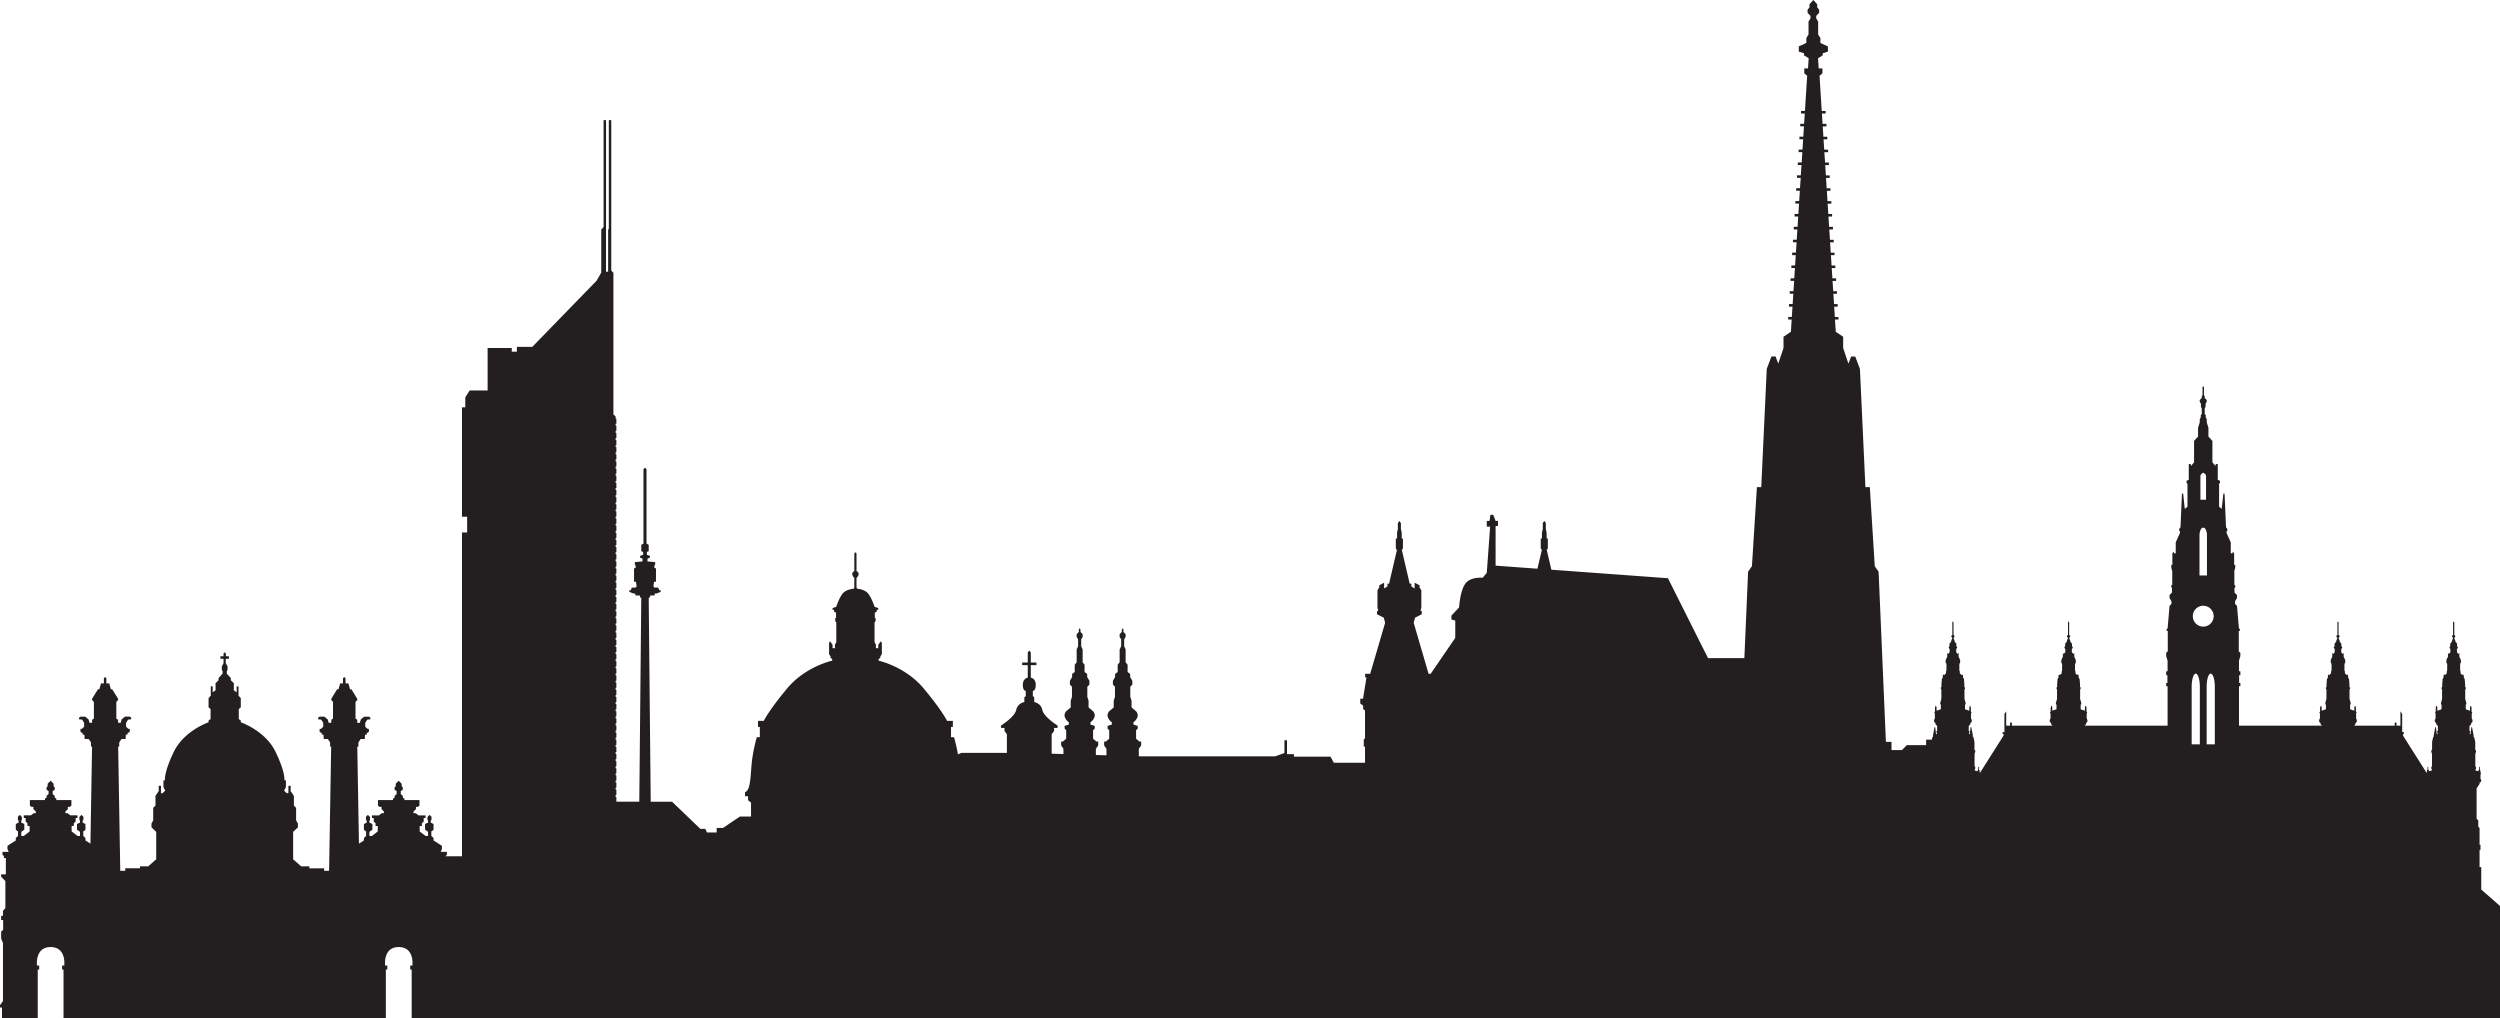 <svg xmlns="http://www.w3.org/2000/svg" width="358.642" height="146.036" viewBox="0 0 358.642 146.036"><path fill="#231F20" d="M355.951 127.61v-3.225h-.241v-2.455h.131v-.74h-.131v-2.386l-.184-.231v-.854l-.241-.289v-4.321l.436-.672v-.204h.126l.104-.215v-.168l-.11-.073v-.703h.059v-.241h-.068v-.315l-.084-.104v-.393h-.115v.382l-.074.074v.168l-.425-.105v-.226h.063v-.341h-.095v-1.836l.095-.277v-.241h-.105v-1.181l-.168-.724h-.073v-.241l-.22-1.148h-.095l-.126 1.001h-.105v-.188l.053-.109v-.163h-.094v-.724l.23-.221v-.142l.204-.251v-.242l-.11-.23v-.734h.053v-.204h-.078v-.572l-.068-.277h-.089l-.068.262v.431l-.608-.211v-.691h.084v-.211l-.163-.587v-1.384h.079v-.288h-.09v-.403l-.067-.792-.126-.179v-.341l-.189-.151v.151l-.272-.278v-.268l-.062-.141v-.977l.104-.099v-.436l-.221-.473v-.529h-.073v.188l-.272-.288v-.473l.126-.142v-.131l-.1-.126v-.346l-.268-.352v-.152l-.115-.199v-.199l.115-.084v-.136l-.137-.169v-1.777l-.089-.157-.09.157v1.777l-.141.169v.136l.115.084v.199l-.115.199v.152l-.263.352v.346l-.099.126v.131l.12.142v.473l-.272.288v-.188h-.074v.529l-.226.473v.436l.116.099v.977l-.065.141v.268l-.272.278v-.151l-.189.151v.341l-.125.179-.068.792v.403h-.09v.284h.074v1.384l-.158.587v.211h.084v.691l-.607.211v-.431l-.063-.262h-.089l-.079.277v.572h-.073v.204h.052v.734l-.11.23v.242l.211.251v.142l.23.221v.724h-.105v.163l.059.109v.188h-.11l-.121-1.001h-.099l-.216 1.148v.241h-.079l-.162.724v1.181h-.11v.241l.1.277v1.836h-.1v.341h.068v.226l-.425.105v-.168l-.079-.074v-.382h-.104v.393l-.09.104v.315h-.067v.011l-3.356-5.309v-.257h.125v-.251h-.251v-2.597l-.252-.378v2.057h-.567v-.451h-.251v.451h-5.843l.204-.189v-.142l.204-.251v-.242l-.104-.23v-.734h.052v-.204h-.079v-.572l-.073-.277h-.089l-.068.262v.431l-.604-.211v-.691h.084v-.211l-.168-.587v-1.384h.084v-.283h-.094v-.403l-.063-.792-.131-.179v-.341l-.183-.151v.151l-.273-.278v-.268l-.068-.141v-.977l.11-.099v-.436l-.22-.473v-.529h-.074v.188l-.273-.288v-.473l.127-.142v-.131l-.111-.126v-.346l-.256-.352v-.152l-.115-.199v-.199l.115-.084v-.136l-.147-.169v-1.777l-.084-.157-.083.157v1.777l-.147.169v.136l.115.084v.199l-.115.199v.152l-.263.352v.346l-.104.126v.131l.126.142v.473l-.268.288v-.188h-.078v.529l-.216.473v.436l.11.099v.977l-.068.141v.268l-.272.278v-.151l-.184.151v.341l-.131.179-.068.792v.403h-.084v.284h.073v1.384l-.162.587v.211h.089v.691l-.608.211v-.431l-.073-.262h-.084l-.079.277v.572h-.073v.204h.058v.734l-.115.23v.242l.21.251v.142l.204.189h-11.911v-5.665h.199v-.462h-.179v-1.117h.179V96.3h-.199v-1.521l.199-.661v-.458l-.226-.226v-2.922h.152v-.314h-.126l-.283-3.273-.278-.304v-.356l.278-.482v-.409l-.356-.378v-.692h.104v-.377h-.126V81.89l.126-.408v-.452h-.157v-1.652l-.226-.258v.258h-.257v-1.574l-.608-1.348v-.199l.115-.146v-.23l-.188-.231-.21-4.841h-.168L318.717 73l-.372-.305v-3.257l.126-.21v-.268l-.319-.115v-2.271h-.311v.288l-.456-.535v-3.073l-.571-.63V61.36l-.242-.771v-.451l-.141-.262v-.314l-.152-.185v-.781l.126-.257v-.425l.167-.262v-.268l-.293-.299v-.283l-.105-.074v-1.211l-.104-.11-.104.11v1.211l-.105.074v.283l-.293.299v.268l.172.262v.425l.121.257v.781l-.146.185v.314l-.146.262v.451l-.242.771v1.264l-.572.63v3.073l-.455.535v-.288h-.305v2.271l-.319.115v.268l.131.21v3.257l-.387.305-.231-2.192h-.173l-.21 4.841-.184.231v.23l.111.146v.199l-.609 1.348v1.574h-.252v-.257l-.23.258v1.652h-.152v.451l.131.408v2.036h-.131v.377h.1v.692l-.355.378v.409l.277.482v.356l-.277.304-.279 3.273h-.131v.314h.158v2.922l-.231.226v.461l.204.661v1.521h-.204v.562h.179v1.117h-.179v.462h.204v5.665h-11.911l.2-.189v-.142l.209-.251v-.242l-.104-.23v-.734h.053v-.204h-.079v-.572l-.078-.277h-.085l-.067.262v.431l-.608-.211v-.691h.089v-.211l-.168-.587v-1.384h.079v-.285h-.089v-.403l-.063-.792-.137-.179v-.341l-.183-.151v.151l-.268-.278v-.268l-.068-.141v-.977l.109-.099v-.436l-.22-.473v-.529h-.073v.188l-.273-.288v-.473l.126-.142v-.131l-.104-.126v-.346l-.263-.352v-.152l-.115-.199v-.199l.115-.084v-.136l-.147-.169v-1.777l-.083-.157-.084.157v1.777l-.147.169v.136l.121.084v.199l-.121.199v.152l-.257.352v.346l-.104.126v.131l.121.142v.473l-.273.288v-.188h-.068v.529l-.225.473v.436l.109.099v.977l-.062.141v.268l-.273.278v-.151l-.184.151v.341l-.131.179-.062.792v.403h-.09v.284h.079v1.384l-.168.587v.211h.089v.691l-.607.211v-.431l-.068-.262h-.09l-.073.277v.572h-.079v.204h.059v.734l-.115.23v.242l.209.251v.142l.199.189h-5.837v-.451h-.258v.451h-.556v-2.057l-.258.378v2.597h-.256v.251h.131v.257l-3.362 5.309v-.011h-.068v-.315l-.078-.104v-.393h-.115v.382l-.073.074v.168l-.426-.105v-.226h.063v-.341h-.095v-1.836l.095-.277v-.241h-.11v-1.181l-.157-.724h-.084v-.241l-.215-1.148h-.1l-.12 1.001h-.11v-.188l.058-.109v-.163h-.1v-.724l.23-.221v-.142l.21-.251v-.242l-.11-.23v-.734h.053v-.204h-.073v-.572l-.079-.277h-.084l-.062.262v.431l-.619-.211v-.691h.089v-.211l-.162-.587v-1.384h.073v-.285h-.09v-.403l-.057-.792-.137-.179v-.341l-.184-.151v.151l-.273-.278v-.268l-.068-.141v-.977l.11-.099v-.436l-.215-.473v-.529h-.078v.188l-.268-.288v-.473l.126-.142v-.131l-.105-.126v-.346l-.268-.352v-.152l-.109-.199v-.199l.109-.084v-.136l-.136-.169v-1.777l-.089-.157-.085.157v1.777l-.146.169v.136l.116.084v.199l-.116.199v.152l-.262.352v.346l-.101.126v.131l.121.142v.473l-.272.288v-.188h-.073v.529l-.221.473v.436l.109.099v.977l-.067.141v.268l-.272.278v-.151l-.184.151v.341l-.132.179-.062.792v.403h-.084v.284h.073v1.384l-.162.587v.211h.089v.691l-.614.211v-.431l-.068-.262h-.083l-.079.277v.572h-.073v.204h.058v.734l-.115.23v.242l.21.251v.142l.23.221v.724h-.1v.163l.058.109v.188h-.115l-.121-1.001h-.094l-.221 1.148v.241h-.078l-.084.398h-.828v.787h-2.76l-.707.713h-1.496v-1.18h-.803l-1.049-24.415-.551-.787-.708-11.34h-.634l-.787-16.968-.672-1.772h-.587l-.394 1.022-.75-2.244v-1.61l-1.06-.714-.115-1.757h.503v-.367h-.523l-.095-1.479h.503v-.373h-.523l-.096-1.479h.51v-.366h-.53l-.1-1.479h.514v-.367h-.534l-.095-1.479h.515v-.364h-.541l-.089-1.485h.514v-.361h-.54l-.095-1.479h.524v-.366h-.54l-.1-1.479h.524v-.373h-.545l-.095-1.479h.524v-.367h-.546l-.094-1.484h.524v-.367h-.545l-.095-1.479h.519v-.367h-.545l-.09-1.479h.525v-.367h-.546l-.1-1.479h.53v-.367h-.546l-.104-1.483h.535v-.362h-.552l-.099-1.479h.534v-.372h-.556l-.095-1.484h.535v-.362h-.556l-.095-1.479h.534v-.367h-.561l-.314-5.046.414-.362v-.707h-.535l-.094-1.458.671-.409v-.3l.745-.235v-.75l-1.08-.493v-.709l-.32-.509V3.095l-.278-.472v-.336l.42-.451V1.4l-.278-.352V.613L260.136 0l-.556.613v.436l-.272.351v.436l.419.451v.336l-.283.472v1.852l-.314.509v.708l-1.081.493v.75l.745.235v.3l.671.409-.094 1.458h-.535v.702l.415.362-.32 5.046h-.562v.367h.541l-.101 1.479h-.55v.362h.529l-.09 1.484h-.556v.372h.53l-.095 1.479h-.556v.362h.535l-.09 1.483h-.557v.367h.525l-.095 1.479h-.545v.367h.529l-.1 1.479h-.545v.367h.524l-.095 1.479h-.546v.367h.524l-.094 1.484h-.546v.367h.525l-.095 1.479h-.546v.373h.52l-.095 1.479h-.54v.366h.52l-.095 1.479h-.54v.361h.514l-.094 1.485h-.53v.366h.509l-.095 1.479h-.534v.367h.514l-.095 1.479h-.535v.366h.515l-.095 1.479h-.53v.373h.504l-.094 1.479h-.52v.367h.498l-.11 1.757-1.06.714v1.61l-.755 2.244-.388-1.022h-.588l-.672 1.772-.791 16.968h-.625l-.713 11.34-.551.787-.535 12.409h-5.213l-5.749-11.466-16.727-1.222-.655-2.832.152-.236v-1.416h-.174v-.808l-.115-.557v-.839l-.221-.314-.215.314v.839l-.12.557v.808h-.173v1.416l.157.236-.63 2.69-6.005-.441V75.46h.341v-.724h-.341l-.341-.882h-.398l-.132.882h-.394v.818h.478l-.478 6.619-.588.708s-1.851-.194-2.559.949c-.713 1.138-.824 3.304-.824 3.304l-1.105 1.186v.546l.555.157v2.486l-3.529 5.155h-.299l-2.14-7.327.199-.724.965-.493v-.398l-.179-.173.116-.331v-2.56l-.252-.361v-.33l-.708-.373v.824l-.478-.294v-.394h-.236l-1.122-4.825.157-.236v-1.416h-.173v-.808l-.121-.557v-.839l-.215-.314-.221.314v.839l-.115.557v.808h-.178v1.416l.156.236-1.122 4.825h-.23v.394l-.482.294v-.824l-.702.373v.33l-.252.361v2.56l.115.331-.179.173v.398l.965.493.2.724-2.146 7.327h-.718v.525h.188l-.498 3.047h-.394v.682l.414.314v.473l.268.235v3.961l-.179.188v1.018h.179v2.312h-4.474l-.477-.865h-5.246v-.367h-.996v-1.993h-.367v1.836l-1.316.472h-19.37l-.204-.005v-1.065l.336-.492v-.557h-.257l-.472-.409v-1.216l.236-.242v-.372l-.608-.199v-.33s.351-.221.55-.692c.194-.467-.157-.866-.157-.866l-.671-.571v-.965l-.178-.551v-1.453l.293-.299v-.551l-.314-.529v-.456l-.367-.273v-1.044l-.284-.352v-1.836l-.209-.472v-.98l.209-.352v-.398l-.315-.314v-.356l-.116-.179-.114.179v.356l-.315.314v.398l.221.352v.98l-.221.472v1.836l-.278.352v1.044l-.373.273v.456l-.314.529v.551l.294.299v1.453l-.179.551v.965l-.666.571s-.352.399-.162.866c.199.472.556.692.556.692v.33l-.608.199v.372l.235.242v1.216l-.477.409h-.252v.557l.335.492v.924l-1.521-.042v-.882l.336-.492v-.557h-.257l-.477-.409v-1.216l.236-.242v-.372l-.608-.199v-.33s.356-.221.551-.692c.194-.467-.157-.866-.157-.866l-.671-.571v-.965l-.178-.551v-1.453l.298-.299v-.551l-.319-.529v-.456l-.373-.273v-1.044l-.277-.352v-1.836l-.21-.472v-.98l.21-.352v-.398l-.31-.314v-.356l-.121-.179-.116.179v.356l-.314.314v.398l.21.352v.98l-.21.472v1.836l-.278.352v1.044l-.373.273v.456l-.314.529v.551l.293.299v1.453l-.178.551v.965l-.671.571s-.352.399-.158.866c.199.472.556.692.556.692v.33l-.608.199v.372l.23.242v1.216l-.473.409h-.251v.557l.33.492v.745l-1.689-.052v-2.802l.346-.44v-.451h.499v-.346s-1.972-1.228-2.182-2.224c-.205-1.002-1.164-1.144-1.164-1.144v-.692l-.199-.157v-.766s.414.062.414-.865c0-.924-.708-1.023-.708-1.023v-1.793h.808v-.372h-.808v-1.458l-.221-.257-.214.257v1.458h-.803v.373h.803v1.793s-.708.1-.708 1.023c0 .928.419.865.419.865v.766l-.204.157v.692s-.95.142-1.17 1.144c-.21.996-2.171 2.224-2.171 2.224v.346h.493v.451l.346.44V108h-6.498l-.524.22a22.828 22.828 0 0 0-.562-2.465h-.43v-1.474h.262v-.865h-.829s-.729-1.511-3.368-4.669c-2.644-3.157-6.451-3.965-6.451-3.965v-.236l.241-.173v-.199l.22-.335v-1.605l-.152-.241-.362.52v.478h-.336v-.501l-.199-.372v-2.812l.157-.226v-.414h-.115v-.756l.283-.188v-.241h.21v-.246l-.525-.184s-.503-1.532-1.054-2.041c-.551-.498-1.469-.562-1.469-.562l-.073-.188v-1.342s.31-.305.31-.578c0-.272-.31-.419-.31-.419v-2.518l-.158-.189-.157.189v2.518s-.298.146-.298.419.298.578.298.578v1.342l-.073.188s-.918.063-1.474.562c-.545.509-1.049 2.041-1.049 2.041l-.524.184v.246h.21v.241l.289.188v.756h-.121v.414l.157.226v2.812l-.199.372v.499h-.336v-.478l-.356-.52-.147.241v1.605l.21.335v.199l.236.173v.236s-3.803.808-6.446 3.965c-2.639 3.158-3.368 4.669-3.368 4.669h-.829v.865h.262v1.474h-.43s-.562 1.898-.74 3.808c-.173 1.898-.173 3.85-.95 4.07v.598h.431v.566l.43.347v1.992h-1.594l-2.429 1.643h-.907v.645h-1.384l-.257-.514h-.698l-4.064-3.897h-3.058l-.289-29.261h.142l.079-.325h.603l.063-.278h.235l.593-.236v-.241h-.193l-.163-.372h-.508l-.178-.173.099-.672h.273v-1.888l-.236-.137v-.241l.121-.21v-.336l-1.102-.1v-.398l.352-.152v-.241l-.441-.157v-.409l.262-.115v-.913l-.314-.178V67.314l-.215-.22-.22.22v10.663l-.315.178v.913l.268.115v.409l-.44.157v.241l.351.152v.398l-1.102.1v.336l.121.21v.241l-.236.137v1.888h.272l.1.672-.173.173h-.514l-.157.372h-.199v.241l.593.236h.236l.062.278h.608l.073.325h.136l-.283 29.261h-3.289v-.696h-.105v-.295h.105v-.733h-.105v-.289h.105v-.734h-.105v-.288h.105v-.734h-.105v-.294h.105v-.734h-.105v-.283h.105v-.739h-.105v-.289h.105v-.734h-.105v-.288h.105v-.739h-.105v-.283h.105v-.734h-.105v-.294h.105v-.734h-.105v-.288h.105v-.729h-.105v-.294h.105v-.733h-.105v-.283h.105v-.74h-.105v-.288h.105v-.734h-.105v-.289h.105v-.739h-.105v-.283h.105v-.734h-.105v-.293h.105v-.739h-.105v-.284h.105v-.739h-.105v-.288h.105v-.734h-.105v-.289h.105v-.739h-.105v-.283h.105v-.733h-.105v-.294h.105v-.729h-.105v-.294h.105v-.729h-.105v-.294h.105v-.734h-.105v-.294h.105v-.729h-.105v-.288h.105v-.735h-.105v-.288h.105v-.74h-.105v-.282h.105v-.734h-.105v-.297h.105v-.734h-.105v-.288h.105v-.735h-.105v-.288h.105V83.6h-.105v-.294h.105v-.733h-.105v-.283h.105v-.74h-.105v-.289h.105v-.734h-.105v-.288h.105v-.729h-.105v-.294h.105v-.733h-.105v-.294h.105v-.729h-.105v-.289h.105v-.733h-.105v-.289h.105v-.739h-.105v-.283h.105v-.739h-.105V74.1h.105v-.734h-.105v-.289h.105v-.739h-.105v-.283h.105v-.734h-.105v-.294h.105v-.734h-.105v-.283h.105v-.739h-.105v-.288h.105v-.735h-.105v-.288h.105v-.74h-.105v-.294h.105v-.733h-.105v-.283h.105v-.74h-.105v-.288h.105v-.734h-.105v-.283h.105v-.734h-.105v-.294h.105v-.734h-.105v-.288h.105v-.734h-.105v-.289h.105v-.733h-.105v-.294l-.32-.315V39.133l-.309-.314V17.235h-.349v15.52l-.1.236v5.99h-.299V17.235h-.351v15.336l-.336.367v6.168l-.66 1.154-9.237 9.504h-2.208v.682h-.734v-.524h-3.462v6.09h-2.575l-.63.996v1.422h-.472v15.697h.739v2.256h-.739v46.45H63.9v-.026l.21-.179v-.425h-.887l.173-.398v-.467l-1.201-.771v-.356l-.314-.288v-.646l.314-.236v-.834l-.404-.199v-.288l.11-.105v-.456l-.277-.262-.299.304v.414l.083.121v.272l-.43.199v.809l.43.319v.588h-.362l-.839-.646v-.787h.315v-.393l.262-.236v-.514h.262v-.378h-1.012l-.399-.31h-.314v-.236l.352-.356v-.319h.293l.209-.194v-.776h-2.161v-.21l-.231-.146v-.252l-.294-.252v-.43l.294-.194v-.336l-.163-.168v-.352l-.425-.435-.425.435v.352l-.163.168v.336l.294.194v.43l-.294.252v.252l-.23.146v.21h-2.156v.776l.21.194h.299v.319l.341.356v.236h-.31l-.398.31h-1.007v.378h.257v.514l.262.236v.393h.31v.787l-.829.646h-.366v-.588l.43-.319v-.809l-.43-.199v-.272l.084-.121v-.414l-.294-.304-.284.262v.456l.105.105v.288l-.398.199v.834l.314.236v.646l-.314.288v.356l-.714.457-.236-13.915h.158v-.593l.32-.499h.598l.032-.629h.247v-.215l.309-.179v-.435h-.194l-.33-.305v-.566l.293-.451.446-.053v-.215l-.199-.162h-.697l-.482.409-.131.472h-.378v-.436l-.246-.163v-2.365l.125-.215h.121v-.268l-.833-1.358h-.199l-.236-.844h-.409V97.3l-.179-.178-.185.178v.74h-.41l-.236.844h-.199l-.833 1.358v.268h.12l.126.215v2.365l-.247.163v.436h-.377l-.131-.472-.478-.409h-.703l-.199.162v.215l.451.053.283.451v.566l-.325.305h-.195v.435l.311.179v.215h.246l.037.629h.592l.32.499v.593h.152l-.299 17.816h-.708v-.361h-2.119v-.283h-1.18l-1.148-1.008v-3.938l.682-.646v-.545l-.257-.462v-1.794l-.32-.319v-1.4l-.467-.682v-.756h-.319v1.06h-.236l-.377-.367.257-.509v-.97h-.216s.173-1.112-1.29-4.123c-1.469-3.011-4.967-4.206-4.967-4.206v-.252l-.288-.215v-1.422l.288-.262v-1.312l-.325-.357v-1.332h-.268v.851l-.409-.289v-1.022l-.43-.414v-.32l-.577-.63V96.3l.11-.236v-.439l-.257-.504v-.611h.451v-.367h-.44v-.398l-.168-.168-.167.168v.398h-.441v.367h.446v.608l-.247.504v.439l.105.236v.341l-.572.63v.32l-.43.414v1.022l-.414.289v-.851h-.273v1.332l-.32.357v1.312l.289.262v1.422l-.289.215v.252s-3.493 1.195-4.967 4.206c-1.469 3.011-1.285 4.123-1.285 4.123h-.215v.97l.247.509-.378.367h-.23v-1.06h-.32v.756l-.467.682v1.4l-.326.319v1.794l-.246.462v.545l.677.646v3.938l-1.144 1.008h-1.186v.283h-2.113v.361h-.714l-.299-17.816h.152v-.593l.325-.499h.587l.037-.629h.246v-.215l.315-.179v-.435h-.2l-.325-.305v-.566l.289-.451.446-.053v-.215l-.199-.162h-.698l-.488.409-.121.472h-.378v-.436l-.251-.163v-2.365l.125-.215h.125v-.268l-.844-1.358h-.189l-.236-.844h-.414V97.3l-.178-.178-.178.178v.74h-.414l-.236.844h-.2l-.839 1.358v.268h.126l.131.215v2.365l-.257.163v.436h-.372l-.131-.472-.477-.409h-.703l-.194.162v.215l.446.053.289.451v.566l-.325.305h-.2v.435l.304.179v.215h.257l.037.629h.588l.325.499v.593h.152l-.235 13.915-.714-.457v-.356l-.31-.288v-.646l.31-.236v-.834l-.398-.199v-.288l.105-.105v-.456l-.284-.262-.293.304v.414l.089.121v.272l-.436.199v.809l.436.319v.588h-.362l-.839-.646v-.787h.314v-.393l.262-.236v-.514h.263v-.378h-1.018l-.393-.31h-.32v-.236l.351-.356v-.319h.299l.21-.194v-.776H8.083v-.21l-.231-.146v-.252l-.293-.252v-.43l.293-.194v-.336l-.162-.168v-.352l-.425-.435-.43.435v.352l-.157.168v.336l.294.194v.43l-.294.252v.252l-.231.146v.21H4.286v.776l.209.194h.294v.319l.352.356v.236h-.31l-.403.31H3.415v.378h.262v.514l.262.236v.393h.309v.787l-.833.646h-.362v-.588l.436-.319v-.809l-.436-.199v-.272l.084-.121v-.414l-.294-.304-.277.262v.456l.1.105v.288l-.399.199v.834l.315.236v.646l-.315.288v.356l-1.196.771v.467l.173.398H.357v.425l.205.179v.288H.84v2.329H.163v.346l.608.624v3.877l-.347.388v.718H.163v.614h.288v1.395l-.288.252v1.002l.262.646v8.313l-.425.611v.325h.284v1.5h5.129v-6.955h.21v-.571h-.32s-.33-2.648 1.962-2.648 1.951 2.648 1.951 2.648h-.31v.571h.205v6.955h46.24v-6.955h.21v-.571h-.314s-.336-2.648 1.951-2.648c2.297 0 1.962 2.648 1.962 2.648h-.315v.571h.21v6.955h299.588v-16.065l-2.692-2.361zm-38.22-20.833h-1.17v-8.261c0-1.038.257-1.878.582-1.878.32 0 .588.84.588 1.878v8.261zm-2.062-38.518c.012-.247.399-.451.399-.451s.394.204.404.451c.005.251 0 3.436 0 3.436h-.803c0-.001-.01-3.185 0-3.436zm-.135 8.575c0-.629.225-1.133.503-1.133h.062c.284 0 .504.504.504 1.133v5.717h-1.069v-5.717zm.534 10.065a1.496 1.496 0 1 1 0 2.994 1.494 1.494 0 0 1-1.495-1.494c0-.829.672-1.5 1.495-1.5zm-1.657 11.618c0-1.038.262-1.878.587-1.878.315 0 .583.84.583 1.878v8.261h-1.17v-8.261z"/></svg>